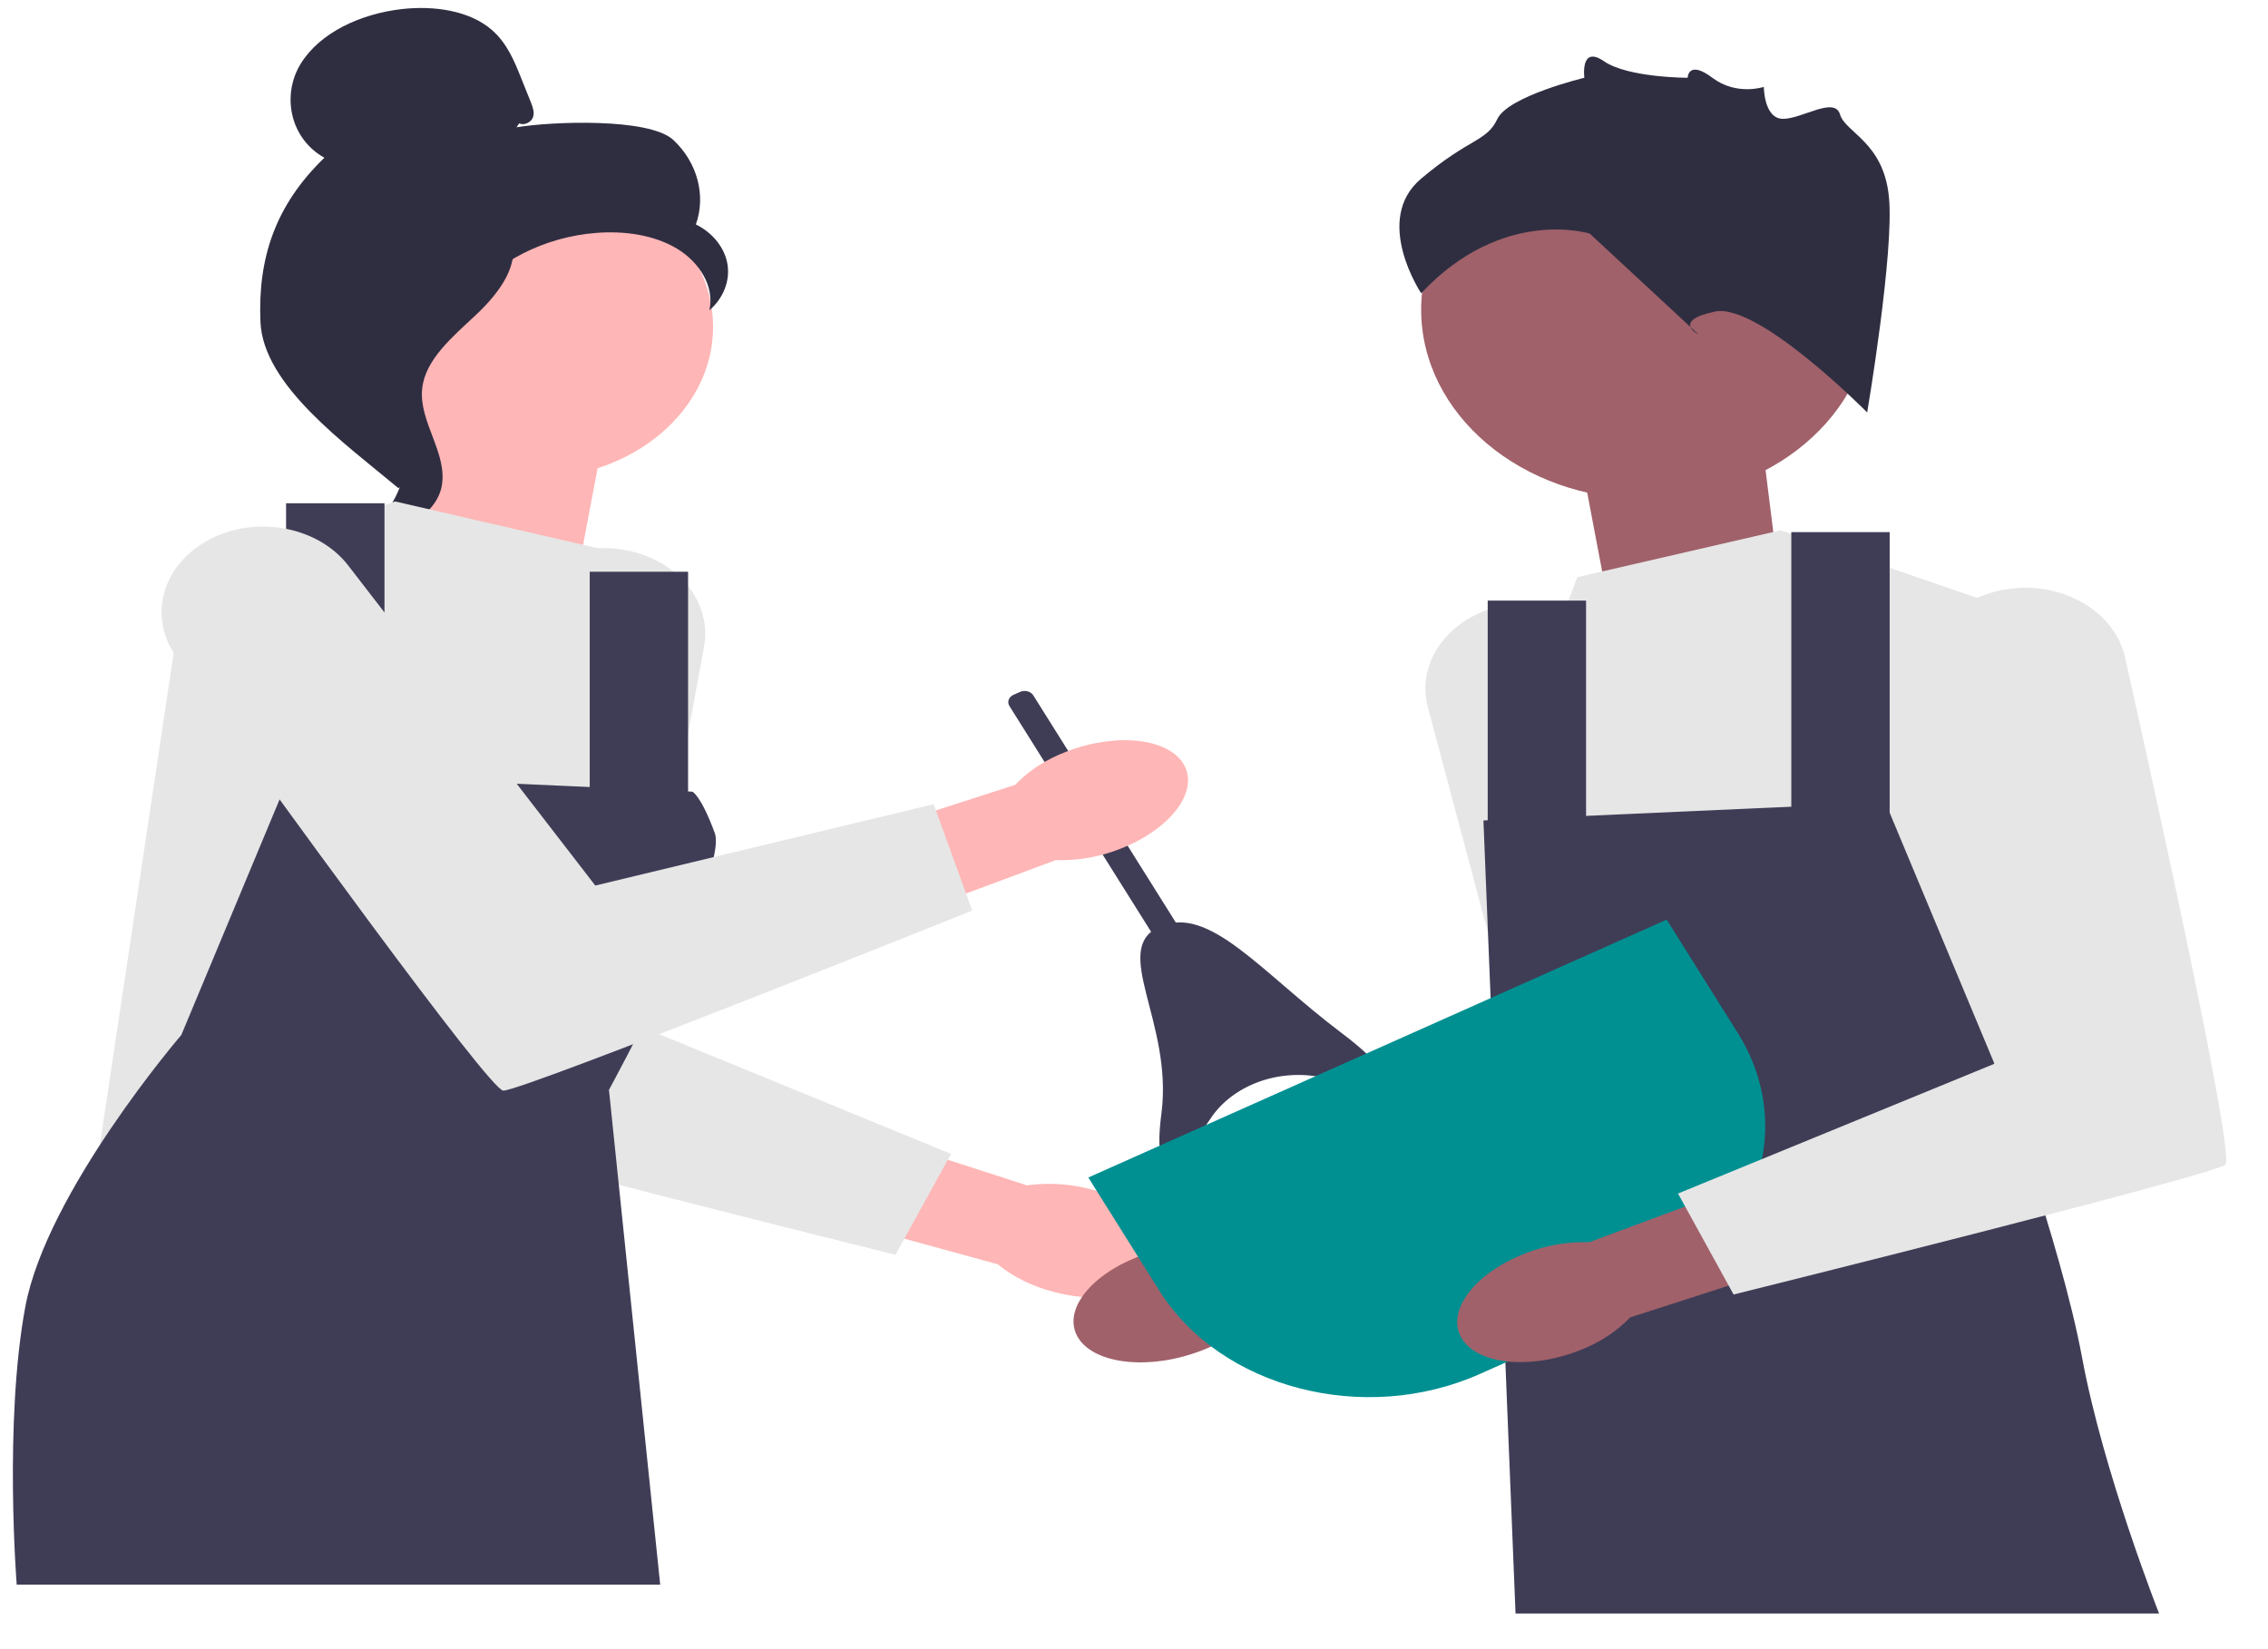 <svg width="44" height="32" viewBox="0 0 44 32" fill="none" xmlns="http://www.w3.org/2000/svg">
<g clip-path="url(#clip0_115_2919)">
<path d="M21.185 23.083C22.207 23.352 22.871 24.015 22.668 24.563C22.465 25.111 21.472 25.338 20.449 25.069C20.039 24.966 19.664 24.782 19.356 24.532L15.042 23.347L15.745 21.652L19.923 23C20.345 22.942 20.778 22.971 21.185 23.083Z" fill="#FFB6B6"/>
<path d="M11.943 10.647H11.943C10.915 10.544 9.967 11.13 9.776 11.989C9.092 15.05 7.641 21.669 7.832 21.83C8.081 22.04 17.372 24.348 17.372 24.348L18.451 22.39L12.312 19.872L13.658 12.551C13.829 11.621 13.051 10.758 11.943 10.647Z" fill="#E6E6E6"/>
<path d="M23.137 26.267C22.14 26.596 21.13 26.428 20.882 25.893C20.634 25.358 21.242 24.658 22.24 24.329C22.636 24.194 23.066 24.14 23.492 24.172L27.739 22.826L28.446 24.519L24.184 25.667C23.897 25.935 23.538 26.141 23.137 26.267Z" fill="#A0616A"/>
<path d="M29.261 11.731H29.261C30.279 11.57 31.271 12.101 31.531 12.946C32.457 15.962 34.433 22.484 34.255 22.656C34.023 22.879 24.937 25.708 24.937 25.708L23.705 23.816L29.629 20.956L27.702 13.727C27.457 12.809 28.165 11.904 29.261 11.731Z" fill="#E6E6E6"/>
<path d="M11.214 11.087L11.72 8.421L8.305 7.247L7.799 11.3L11.214 11.087Z" fill="#FFB6B6"/>
<path d="M31.162 11.506L30.656 8.84L34.071 7.667L34.577 11.72L31.162 11.506Z" fill="#A0616A"/>
<path d="M10.351 9.278C12.275 9.278 13.834 7.963 13.834 6.341C13.834 4.72 12.275 3.405 10.351 3.405C8.428 3.405 6.869 4.72 6.869 6.341C6.869 7.963 8.428 9.278 10.351 9.278Z" fill="#FFB6B6"/>
<path d="M10.073 2.393C10.174 2.443 10.309 2.368 10.341 2.273C10.374 2.179 10.336 2.079 10.299 1.985L10.111 1.516C9.978 1.183 9.836 0.839 9.548 0.586C9.112 0.203 8.42 0.106 7.796 0.176C6.996 0.267 6.206 0.632 5.834 1.237C5.462 1.841 5.62 2.684 6.293 3.061C5.334 3.987 5 5.019 5.053 6.248C5.106 7.476 6.693 8.606 7.729 9.472C7.96 9.353 8.17 8.8 8.043 8.598C7.916 8.397 8.098 8.164 7.941 7.979C7.783 7.794 7.651 8.089 7.811 7.904C7.911 7.788 7.519 7.521 7.668 7.451C8.39 7.114 8.631 6.355 9.084 5.774C9.631 5.073 10.568 4.598 11.559 4.52C12.105 4.476 12.681 4.555 13.129 4.822C13.576 5.089 13.866 5.567 13.762 6.021C14.031 5.791 14.165 5.454 14.114 5.133C14.064 4.813 13.83 4.517 13.5 4.355C13.701 3.794 13.528 3.149 13.062 2.715C12.595 2.282 10.702 2.356 10.021 2.47" fill="#2F2E41"/>
<path d="M9.968 4.537C9.065 4.619 8.414 5.278 7.864 5.886C7.547 6.237 7.214 6.625 7.222 7.065C7.23 7.511 7.584 7.894 7.753 8.316C8.029 9.007 7.76 9.829 7.102 10.302C7.752 10.406 8.454 9.995 8.567 9.446C8.697 8.806 8.122 8.189 8.19 7.542C8.25 6.973 8.783 6.534 9.235 6.109C9.688 5.683 10.113 5.118 9.904 4.574" fill="#2F2E41"/>
<path d="M11.609 10.64L7.666 9.73L3.601 11.129L1.859 22.74L11.814 23.019V21.147C11.814 21.147 13.556 19.312 13.224 16.655L12.892 13.997L11.609 10.64Z" fill="#E6E6E6"/>
<path d="M13.432 15.361L5.633 15.011L3.518 20.082C3.518 20.082 0.905 23.124 0.49 25.362C0.075 27.601 0.324 30.748 0.324 30.748H12.808L11.814 21.147C11.814 21.147 14.136 16.899 13.867 16.165C13.598 15.431 13.432 15.361 13.432 15.361Z" fill="#3F3D56"/>
<path d="M7.459 9.765H5.55V15.71H7.459V9.765Z" fill="#3F3D56"/>
<path d="M13.349 11.094H11.441V15.99H13.349V11.094Z" fill="#3F3D56"/>
<path d="M30.602 11.199L34.545 10.29L38.61 11.689L40.352 23.299L30.397 23.579V21.706C30.397 21.706 29.378 19.792 30.355 17.249C31.309 14.766 29.318 14.556 29.318 14.556L30.602 11.199Z" fill="#E6E6E6"/>
<path d="M28.779 15.92L36.577 15.571L38.693 20.641C38.693 20.641 39.978 24.104 40.393 26.342C40.808 28.58 41.887 31.308 41.887 31.308H29.402L29.028 22.075L28.779 15.92Z" fill="#3F3D56"/>
<path d="M34.752 16.27H36.66V10.325H34.752V16.27Z" fill="#3F3D56"/>
<path d="M28.862 16.55H30.77V11.654H28.862V16.55Z" fill="#3F3D56"/>
<path d="M31.933 9.686C34.343 9.686 36.296 8.039 36.296 6.008C36.296 3.977 34.343 2.33 31.933 2.33C29.524 2.33 27.571 3.977 27.571 6.008C27.571 8.039 29.524 9.686 31.933 9.686Z" fill="#A0616A"/>
<path d="M36.224 8.003C36.224 8.003 34.114 5.868 33.269 6.046C32.425 6.224 32.953 6.491 32.953 6.491L30.842 4.533C30.842 4.533 29.154 4 27.571 5.69C27.571 5.69 26.621 4.266 27.571 3.466C28.521 2.665 28.837 2.754 29.049 2.309C29.259 1.864 30.737 1.509 30.737 1.509C30.737 1.509 30.652 0.868 31.117 1.188C31.581 1.509 32.741 1.509 32.741 1.509C32.741 1.509 32.748 1.153 33.22 1.509C33.691 1.864 34.219 1.686 34.219 1.686C34.219 1.686 34.219 2.302 34.589 2.306C34.958 2.309 35.591 1.864 35.697 2.22C35.802 2.576 36.541 2.754 36.646 3.822C36.752 4.889 36.224 8.003 36.224 8.003V8.003Z" fill="#2F2E41"/>
<path d="M20.046 13.492L23.423 18.875L22.96 19.082L19.583 13.699C19.534 13.621 19.569 13.524 19.662 13.482L19.789 13.426C19.881 13.384 19.997 13.414 20.046 13.492Z" fill="#3F3D56"/>
<path d="M25.672 20.91C24.813 20.723 23.914 21.053 23.483 21.707C22.943 22.526 22.326 23.198 22.533 21.597C22.76 19.835 21.534 18.411 22.498 17.981C23.461 17.552 24.456 18.858 26.023 20.041C27.474 21.137 26.637 21.119 25.672 20.91Z" fill="#3F3D56"/>
<path d="M20.699 14.581C21.673 14.206 22.692 14.326 22.975 14.849C23.258 15.371 22.697 16.099 21.723 16.474C21.336 16.628 20.911 16.702 20.483 16.689L16.333 18.234L15.514 16.577L19.693 15.23C19.962 14.949 20.307 14.727 20.699 14.581Z" fill="#FFB6B6"/>
<path d="M3.972 10.52L3.972 10.52C3.124 11.023 2.883 11.992 3.42 12.739C5.334 15.403 9.493 21.149 9.763 21.162C10.115 21.178 18.861 17.669 18.861 17.669L18.114 15.604L11.549 17.183L6.756 10.973C6.147 10.185 4.884 9.979 3.972 10.52Z" fill="#E6E6E6"/>
<path d="M21.114 22.848L32.334 17.844L33.711 20.04C34.899 21.933 34.04 24.284 31.794 25.285L28.713 26.659C26.467 27.661 23.679 26.937 22.491 25.043L21.114 22.848Z" fill="#009092"/>
<path d="M30.619 26.212C29.646 26.587 28.627 26.467 28.343 25.944C28.061 25.422 28.621 24.694 29.595 24.319C29.982 24.165 30.407 24.091 30.834 24.103L34.985 22.558L35.804 24.215L31.625 25.563C31.356 25.844 31.011 26.066 30.619 26.212Z" fill="#A0616A"/>
<path d="M39.061 11.416H39.061C40.09 11.314 41.037 11.9 41.228 12.758C41.912 15.819 43.364 22.439 43.172 22.6C42.924 22.81 33.632 25.118 33.632 25.118L32.554 23.159L38.693 20.641L37.346 13.32C37.175 12.39 37.953 11.527 39.061 11.416Z" fill="#E6E6E6"/>
</g>
<defs>
<clipPath id="clip0_115_2919">
<rect width="42.94" height="31.152" fill="white" transform="translate(0.25 0.155)"/>
</clipPath>
</defs>
</svg>
